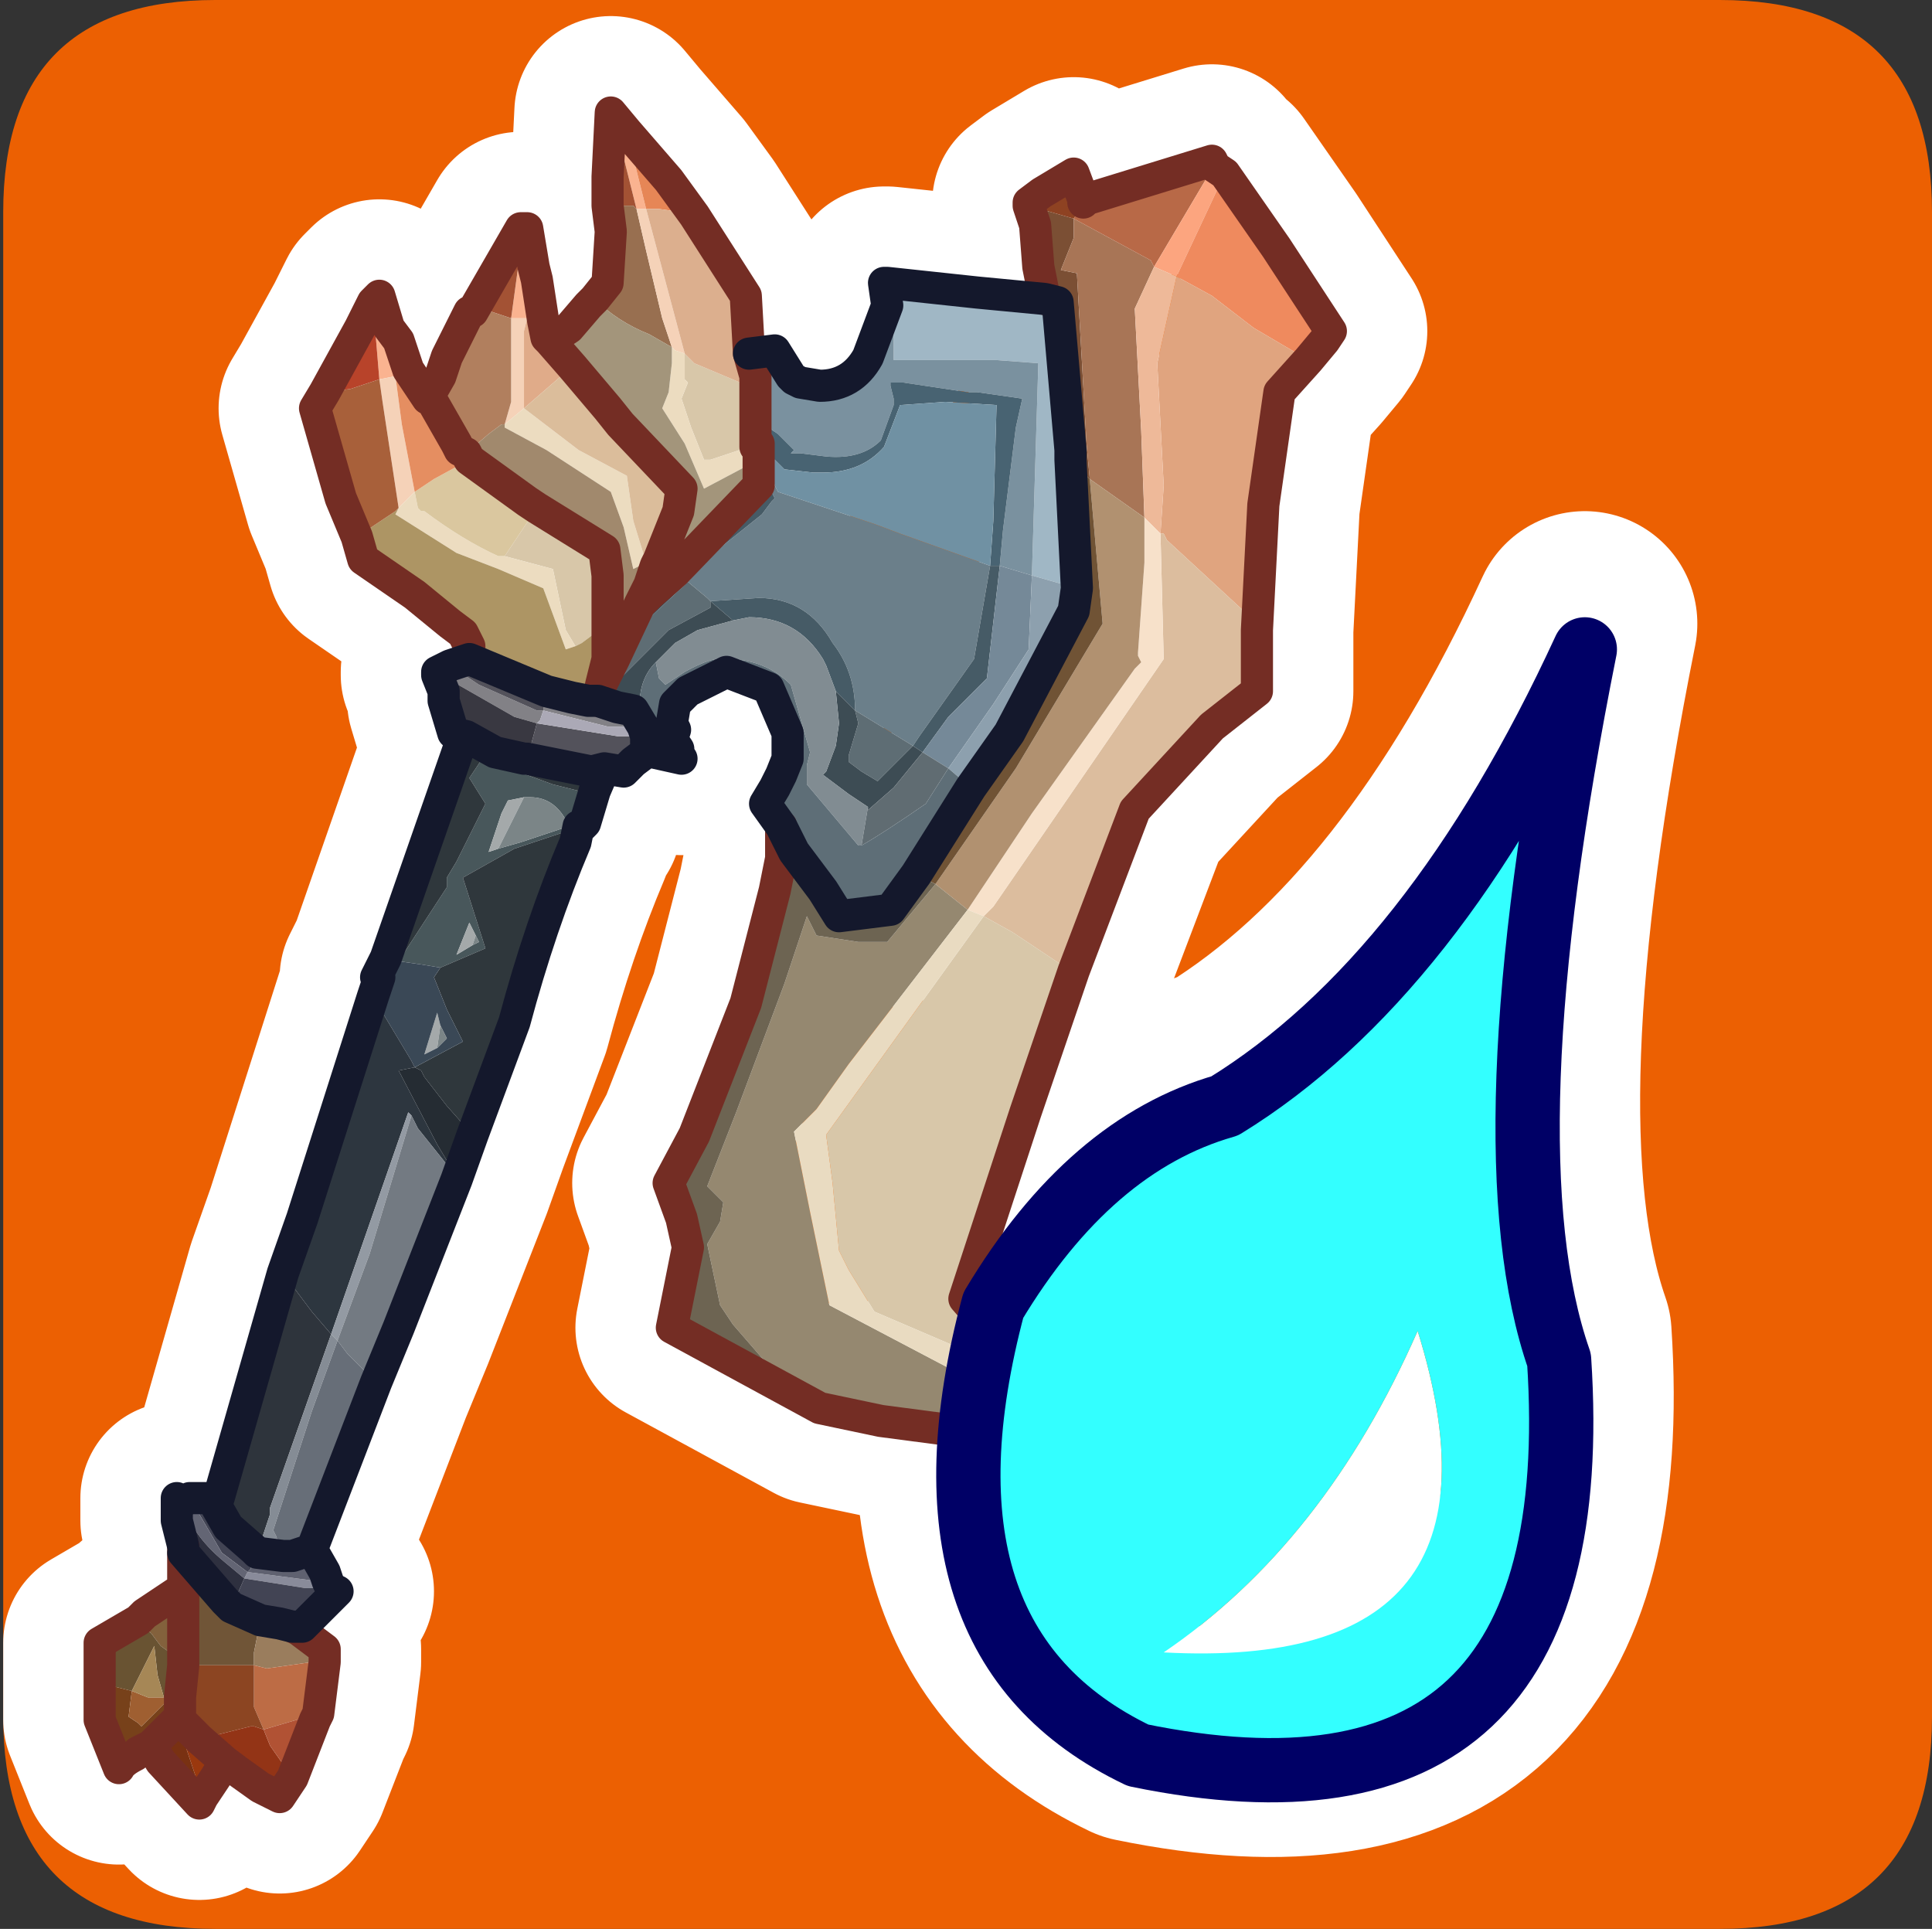 <?xml version="1.0" encoding="UTF-8" standalone="no"?>
<svg xmlns:ffdec="https://www.free-decompiler.com/flash" xmlns:xlink="http://www.w3.org/1999/xlink" ffdec:objectType="frame" height="30.0px" width="30.05px" xmlns="http://www.w3.org/2000/svg">
  <rect width="100%" height="100%" fill="#333333" stroke="none"/>
  <g transform="matrix(1.0, 0.0, 0.0, 1.0, 0.05, 0.0)">
    <use ffdec:characterId="1" height="30.0" transform="matrix(1.0, 0.0, 0.0, 1.0, -0.05, 0.0)" width="30.05" xlink:href="#shape0"/>
  </g>
  <defs>
    <g id="shape0" transform="matrix(1.0, 0.0, 0.0, 1.0, 0.05, 0.0)">
      <path d="M0.0 0.0 L30.0 0.0 30.0 30.0 0.0 30.0 0.0 0.0" fill="#33cc66" fill-opacity="0.0" fill-rule="evenodd" stroke="none"/>
      <path d="M30.0 3.3 L30.0 26.7 Q30.0 30.0 26.7 30.0 L3.3 30.0 Q0.0 30.0 0.0 26.7 L0.0 3.3 Q0.0 0.0 3.3 0.0 L26.7 0.0 Q30.0 0.0 30.0 3.3" fill="#ec6002" fill-rule="evenodd" stroke="none"/>
      <path d="M15.4 19.9 Q16.9 17.4 19.0 16.8 22.25 14.8 24.6 9.7 23.05 17.45 24.2 20.75 24.7 28.35 17.65 26.9 14.0 25.15 15.4 19.9 Z" fill="none" stroke="#ffffff" stroke-linecap="round" stroke-linejoin="round" stroke-width="3.5"/>
      <path d="M16.15 20.45 L15.6 20.95 15.35 21.15 15.0 21.4 13.95 22.15 13.65 22.1 12.7 21.9 10.4 20.65 10.55 19.9 10.65 19.4 10.55 18.95 10.35 18.4 10.75 17.65 11.55 15.6 12.0 13.85 12.1 13.35 12.1 12.85 11.85 12.5 12.0 12.25 12.1 12.05 12.2 11.8 12.2 11.5 12.2 11.4 11.9 10.7 11.25 10.45 10.65 10.75 10.45 10.95 10.4 11.25 10.45 11.35 10.4 11.5 10.5 11.65 10.45 11.65 10.55 11.8 10.1 11.7 10.0 11.7 9.8 11.85 9.65 12.0 9.35 11.95 9.2 12.3 9.05 12.8 9.0 12.85 8.95 12.85 8.9 13.1 Q8.35 14.4 7.95 15.9 L7.3 17.65 7.05 18.35 6.15 20.65 5.8 21.5 4.8 24.1 5.0 24.45 5.05 24.6 5.1 24.7 5.2 24.75 4.9 25.05 4.65 25.3 4.5 25.3 4.6 25.35 5.0 25.65 5.0 25.85 4.9 26.65 4.85 26.75 4.5 27.65 4.3 27.95 4.0 27.8 3.65 27.55 3.45 27.4 3.3 27.65 3.1 27.95 3.05 28.05 2.45 27.4 2.3 27.15 2.1 27.25 2.05 27.3 Q1.85 27.4 1.8 27.5 L1.5 26.75 1.5 26.2 1.5 25.55 2.1 25.2 2.2 25.1 2.8 24.7 2.8 24.15 2.8 24.05 2.75 23.85 2.7 23.65 2.7 23.3 2.8 23.35 2.9 23.3 3.35 23.3 4.35 19.8 4.65 18.95 5.75 15.5 5.85 15.2 5.8 15.2 5.95 14.9 7.1 11.6 7.2 11.45 7.0 11.4 6.85 10.9 6.85 10.75 6.75 10.5 6.75 10.45 6.95 10.35 7.25 10.25 7.25 10.05 7.15 9.85 6.95 9.7 6.4 9.25 5.6 8.7 5.5 8.35 5.25 7.75 4.85 6.35 5.0 6.1 5.55 5.1 5.75 4.7 5.85 4.6 6.0 5.1 6.15 5.3 6.3 5.75 6.6 6.2 6.8 5.85 6.9 5.55 7.25 4.85 7.3 4.85 8.05 3.55 8.15 3.55 8.25 4.15 8.3 4.35 8.4 5.0 8.45 5.25 8.5 5.3 8.8 5.1 9.1 4.75 9.2 4.65 9.4 4.4 9.45 3.6 9.4 3.2 9.4 2.75 9.45 1.75 9.7 2.05 10.35 2.8 10.75 3.35 11.55 4.6 11.6 5.5 12.0 5.45 12.25 5.85 12.3 5.9 12.4 5.95 12.7 6.0 Q13.2 6.0 13.45 5.55 L13.75 4.75 13.7 4.4 13.75 4.4 15.15 4.55 16.2 4.65 16.1 4.15 16.05 3.5 15.95 3.2 15.95 3.15 16.15 3.0 16.65 2.7 16.8 3.1 16.8 3.15 16.85 3.1 18.15 2.7 18.8 2.5 18.85 2.6 19.0 2.7 19.8 3.85 20.65 5.15 20.55 5.3 20.3 5.6 19.85 6.1 19.6 7.85 19.5 9.8 19.5 10.75 18.8 11.3 17.6 12.6 16.65 15.1 15.9 17.3 14.95 20.2 15.6 20.95 M12.1 12.85 L12.3 13.25 12.75 13.85 13.0 14.25 13.8 14.15 14.2 13.6 15.05 12.25 15.65 11.4 16.65 9.5 16.7 9.15 16.6 7.15 16.6 7.0 16.4 4.7 16.2 4.65 M11.6 5.5 L11.7 5.85 11.7 6.05 11.7 6.7 11.7 6.9 11.7 6.95 11.75 6.9 11.75 6.95 11.75 7.15 11.75 7.55 10.45 8.9 10.05 9.25 9.9 9.4 9.5 10.25 9.3 10.65 9.25 10.9 9.55 11.0 9.8 11.05 9.95 11.3 10.0 11.45 10.0 11.6 10.05 11.65 10.0 11.7 M8.5 5.3 L8.85 5.7 9.4 6.35 9.6 6.6 10.55 7.6 10.5 7.95 10.2 8.7 10.15 8.8 10.05 9.1 9.9 9.4 M6.6 6.2 L6.65 6.2 7.05 6.9 7.1 7.0 7.2 7.05 7.25 7.15 8.15 7.8 8.3 7.9 9.35 8.55 9.4 8.95 9.4 9.7 9.4 10.25 9.3 10.65 M7.25 10.25 L8.45 10.75 8.85 10.85 9.1 10.9 9.25 10.9 M7.2 11.45 L7.65 11.7 8.1 11.8 8.15 11.8 9.15 12.0 9.35 11.95 M4.8 24.1 L4.5 24.2 4.35 24.2 3.95 24.15 3.9 24.1 3.5 23.75 3.3 23.4 3.35 23.3 M2.8 24.7 L2.8 25.2 2.75 26.75 2.8 26.8 3.05 27.05 3.45 27.4 M2.8 24.15 L3.45 24.9 3.55 25.0 4.0 25.2 4.3 25.25 4.5 25.3 M2.3 27.15 L2.7 26.75 2.75 26.75" fill="none" stroke="#ffffff" stroke-linecap="round" stroke-linejoin="round" stroke-width="3.0"/>
      <path d="M16.2 4.65 L16.1 4.15 16.05 3.5 15.95 3.2 16.65 3.4 16.65 3.7 16.45 4.2 16.7 4.25 16.85 6.9 16.9 7.45 16.6 7.15 16.6 7.0 16.4 4.7 16.2 4.65" fill="#7b4f34" fill-rule="evenodd" stroke="none"/>
      <path d="M15.95 3.2 L15.95 3.15 16.15 3.0 16.65 2.7 16.8 3.1 16.8 3.15 16.85 3.1 16.65 3.4 15.95 3.2" fill="#8e4222" fill-rule="evenodd" stroke="none"/>
      <path d="M16.9 7.45 L16.85 6.9 16.7 4.25 16.45 4.2 16.65 3.7 16.65 3.4 17.85 4.05 17.9 4.15 17.6 4.8 17.7 6.7 17.75 8.05 16.9 7.45" fill="#a87556" fill-rule="evenodd" stroke="none"/>
      <path d="M16.85 3.1 L18.15 2.7 18.8 2.5 18.85 2.6 18.7 2.8 17.9 4.15 17.85 4.05 16.65 3.4 16.85 3.1" fill="#b86947" fill-rule="evenodd" stroke="none"/>
      <path d="M18.85 2.6 L19.0 2.7 18.25 4.3 17.9 4.15 18.7 2.8 18.85 2.6" fill="#fca57f" fill-rule="evenodd" stroke="none"/>
      <path d="M19.0 2.7 L19.8 3.85 20.65 5.15 20.55 5.3 20.3 5.6 19.45 5.1 18.8 4.6 18.25 4.3 19.0 2.7" fill="#ef8a5e" fill-rule="evenodd" stroke="none"/>
      <path d="M20.3 5.6 L19.85 6.1 19.6 7.85 19.5 9.8 19.4 9.6 18.1 8.4 18.05 8.3 18.0 8.3 18.05 7.55 17.95 5.65 18.25 4.3 18.8 4.6 19.45 5.1 20.3 5.6" fill="#e0a47f" fill-rule="evenodd" stroke="none"/>
      <path d="M18.25 4.3 L17.95 5.65 18.05 7.55 18.0 8.3 17.75 8.05 17.7 6.7 17.6 4.8 17.9 4.15 18.25 4.3" fill="#eeb999" fill-rule="evenodd" stroke="none"/>
      <path d="M19.5 9.8 L19.5 10.75 18.8 11.3 17.6 12.6 16.65 15.1 16.45 15.0 15.7 14.5 15.25 14.25 15.4 14.1 18.05 10.25 18.0 8.3 18.05 8.3 18.1 8.4 19.4 9.6 19.5 9.8" fill="#dcbd9e" fill-rule="evenodd" stroke="none"/>
      <path d="M15.0 14.15 L16.0 12.65 17.6 10.4 17.7 10.3 17.65 10.2 17.65 10.15 17.75 8.75 17.75 8.05 18.0 8.3 18.05 10.25 15.4 14.1 15.25 14.25 15.0 14.15" fill="#f7e1ca" fill-rule="evenodd" stroke="none"/>
      <path d="M17.75 8.05 L17.75 8.75 17.65 10.15 17.65 10.2 17.7 10.3 17.6 10.4 16.0 12.65 15.0 14.15 14.5 13.75 15.75 11.95 17.1 9.7 16.9 7.45 17.75 8.05" fill="#b19170" fill-rule="evenodd" stroke="none"/>
      <path d="M13.75 4.4 L15.15 4.55 16.2 4.65 16.4 4.7 16.6 7.0 16.6 7.15 16.7 9.15 16.0 8.95 16.1 5.65 15.45 5.6 13.85 5.6 13.85 4.95 13.75 4.4" fill="#a0b7c5" fill-rule="evenodd" stroke="none"/>
      <path d="M11.6 5.5 L12.0 5.45 12.25 5.85 12.3 5.9 12.4 5.95 12.7 6.0 Q13.2 6.0 13.45 5.55 L13.75 4.75 13.7 4.4 13.75 4.4 13.85 4.95 13.85 5.6 15.45 5.6 16.1 5.65 16.0 8.95 15.5 8.8 15.55 8.25 15.75 6.65 15.85 6.2 15.15 6.1 15.0 6.1 14.0 5.95 13.8 5.95 13.8 6.0 13.85 6.2 13.85 6.3 13.65 6.85 Q13.35 7.15 12.8 7.1 L12.4 7.05 12.25 7.05 12.3 7.0 12.05 6.75 11.9 6.65 11.7 6.7 11.7 6.05 11.7 5.85 11.6 5.5" fill="#7a919f" fill-rule="evenodd" stroke="none"/>
      <path d="M11.7 6.7 L11.9 6.65 12.05 6.75 12.3 7.0 12.25 7.05 12.4 7.05 12.8 7.1 Q13.35 7.15 13.65 6.85 L13.85 6.3 13.85 6.2 13.8 6.0 13.8 5.95 14.0 5.95 15.0 6.1 15.15 6.1 15.85 6.2 15.75 6.65 15.55 8.25 15.5 8.8 15.35 8.8 15.4 8.1 15.45 6.3 14.65 6.25 13.95 6.3 13.7 6.95 Q13.35 7.35 12.75 7.35 L12.6 7.35 12.15 7.3 12.0 7.15 11.9 7.15 12.0 7.55 11.75 7.55 11.75 7.15 11.75 6.95 11.75 6.9 11.7 6.95 11.7 6.9 11.7 6.7" fill="#486372" fill-rule="evenodd" stroke="none"/>
      <path d="M12.0 7.55 L11.9 7.15 12.0 7.15 12.15 7.3 12.6 7.35 12.75 7.35 Q13.35 7.35 13.7 6.95 L13.95 6.3 14.65 6.25 15.45 6.3 15.4 8.1 15.35 8.8 13.95 8.3 13.55 8.15 12.05 7.65 12.0 7.55" fill="#7091a3" fill-rule="evenodd" stroke="none"/>
      <path d="M12.0 7.55 L12.05 7.65 13.55 8.15 13.95 8.3 15.35 8.8 15.1 10.25 14.25 11.45 14.15 11.6 13.25 11.05 Q13.25 10.45 12.9 10.0 12.5 9.3 11.75 9.3 L11.0 9.35 10.95 9.3 10.65 9.05 11.05 8.6 11.8 8.0 11.95 7.8 12.0 7.75 11.95 7.65 12.0 7.55" fill="#6b7f8a" fill-rule="evenodd" stroke="none"/>
      <path d="M16.6 7.15 L16.9 7.45 17.1 9.7 15.75 11.95 14.5 13.75 14.2 13.6 15.05 12.25 15.65 11.4 16.65 9.5 16.7 9.15 16.6 7.15" fill="#705335" fill-rule="evenodd" stroke="none"/>
      <path d="M15.35 8.8 L15.5 8.8 15.3 10.55 14.7 11.15 14.3 11.7 14.15 11.6 14.25 11.45 15.1 10.25 15.35 8.8 M12.0 7.55 L11.95 7.65 12.0 7.75 11.95 7.8 11.8 8.0 11.05 8.6 10.65 9.05 10.45 8.9 11.75 7.55 12.0 7.55 M11.0 9.35 L11.75 9.3 Q12.5 9.3 12.9 10.0 13.25 10.45 13.25 11.05 L12.95 10.75 12.8 10.35 12.75 10.25 Q12.35 9.6 11.6 9.6 L11.35 9.65 11.0 9.35" fill="#465b66" fill-rule="evenodd" stroke="none"/>
      <path d="M15.5 8.8 L16.0 8.95 15.95 10.1 15.4 10.95 14.7 11.95 14.3 11.7 14.7 11.15 15.3 10.55 15.5 8.8" fill="#758998" fill-rule="evenodd" stroke="none"/>
      <path d="M16.0 8.95 L16.7 9.15 16.65 9.5 15.65 11.4 15.05 12.25 14.7 11.95 15.4 10.95 15.95 10.1 16.0 8.95" fill="#8da0ae" fill-rule="evenodd" stroke="none"/>
      <path d="M10.65 9.05 L10.95 9.3 11.0 9.35 11.0 9.45 10.35 9.8 9.65 10.5 9.6 10.4 9.7 10.15 9.85 9.8 10.65 9.05 M13.25 11.05 L14.15 11.6 13.6 12.15 13.35 12.0 13.15 11.85 13.15 11.75 13.3 11.25 13.25 11.05" fill="#5e6d74" fill-rule="evenodd" stroke="none"/>
      <path d="M12.95 10.75 L13.25 11.05 13.3 11.25 13.15 11.75 13.15 11.85 13.35 12.0 13.6 12.15 14.15 11.6 14.3 11.7 13.85 12.25 13.45 12.6 13.45 12.55 13.3 12.45 13.15 12.35 12.75 12.05 12.8 12.0 12.95 11.6 13.0 11.25 12.95 10.75 M11.35 9.65 L10.8 9.8 10.45 10.0 10.15 10.3 Q9.9 10.55 9.9 10.95 L9.65 10.95 9.55 11.0 9.25 10.9 9.3 10.65 9.5 10.25 9.9 9.4 10.05 9.25 10.45 8.9 10.65 9.05 9.85 9.8 9.7 10.15 9.6 10.4 9.65 10.5 10.35 9.8 11.0 9.45 11.0 9.35 11.35 9.65" fill="#3d4c54" fill-rule="evenodd" stroke="none"/>
      <path d="M13.45 12.55 L13.35 13.15 13.3 13.15 12.5 12.2 12.5 11.9 12.55 11.7 12.25 10.65 Q11.85 10.25 11.25 10.25 11.05 10.2 10.6 10.45 L10.3 10.65 10.2 10.55 10.15 10.3 10.45 10.0 10.8 9.8 11.35 9.65 11.6 9.6 Q12.35 9.6 12.75 10.25 L12.8 10.35 12.95 10.75 13.0 11.25 12.95 11.6 12.8 12.0 12.75 12.05 13.15 12.35 13.3 12.45 13.45 12.55" fill="#818c92" fill-rule="evenodd" stroke="none"/>
      <path d="M14.3 11.7 L14.7 11.95 14.35 12.5 Q13.7 12.95 13.35 13.15 L13.45 12.55 13.45 12.6 13.85 12.25 14.3 11.7" fill="#606c72" fill-rule="evenodd" stroke="none"/>
      <path d="M12.1 12.85 L11.85 12.5 12.0 12.25 12.1 12.05 12.2 11.8 12.2 11.5 12.2 11.4 11.9 10.7 11.25 10.45 10.65 10.75 10.45 10.95 10.4 11.25 10.45 11.35 10.4 11.5 10.5 11.65 10.45 11.65 10.55 11.8 10.1 11.7 10.0 11.7 10.05 11.65 10.0 11.6 10.0 11.45 9.95 11.3 9.8 11.05 9.55 11.0 9.65 10.95 9.9 10.95 Q9.9 10.55 10.15 10.3 L10.2 10.55 10.3 10.65 10.6 10.45 Q11.05 10.2 11.25 10.25 11.85 10.25 12.25 10.65 L12.55 11.7 12.5 11.9 12.5 12.2 13.3 13.15 13.35 13.15 Q13.7 12.95 14.35 12.5 L14.7 11.95 15.05 12.25 14.2 13.6 13.8 14.15 13.0 14.25 12.75 13.85 12.3 13.25 12.1 12.85" fill="#5e6e77" fill-rule="evenodd" stroke="none"/>
      <path d="M16.0 21.6 L16.0 21.7 15.55 22.35 13.65 22.1 12.7 21.9 12.0 21.35 11.35 20.6 11.15 20.3 10.95 19.35 11.15 19.0 11.2 18.7 10.95 18.45 11.4 17.3 12.15 15.3 12.5 14.25 12.65 14.55 13.3 14.65 13.75 14.65 14.5 13.75 15.0 14.15 13.15 16.55 12.65 17.25 12.3 17.6 12.55 18.85 12.85 20.3 14.75 21.3 16.0 21.6" fill="#958870" fill-rule="evenodd" stroke="none"/>
      <path d="M12.7 21.9 L10.4 20.65 10.55 19.9 10.65 19.4 10.55 18.95 10.35 18.4 10.75 17.65 11.55 15.6 12.0 13.85 12.1 13.35 12.1 12.85 12.3 13.25 12.75 13.85 13.0 14.25 13.8 14.15 14.2 13.6 14.5 13.75 13.75 14.65 13.3 14.65 12.65 14.55 12.5 14.25 12.15 15.3 11.4 17.3 10.95 18.45 11.2 18.7 11.15 19.0 10.95 19.35 11.15 20.3 11.35 20.6 12.0 21.35 12.7 21.9" fill="#6d6452" fill-rule="evenodd" stroke="none"/>
      <path d="M16.65 15.1 L15.9 17.3 14.95 20.2 15.6 20.95 16.15 21.4 14.95 21.0 13.55 20.4 13.15 19.75 13.0 19.45 12.9 18.4 12.8 17.65 15.25 14.25 15.7 14.5 16.45 15.0 16.65 15.1 M11.7 6.95 L11.6 6.95 11.0 7.15 10.9 7.15 10.7 6.65 10.55 6.2 10.65 5.95 10.6 5.9 10.6 5.5 10.7 5.6 10.75 5.65 11.7 6.05 11.7 6.7 11.7 6.9 11.7 6.95 M8.3 7.9 L9.35 8.55 9.4 8.95 9.4 9.7 9.0 10.0 8.9 10.05 8.75 9.8 8.55 8.85 7.8 8.65 8.3 7.9" fill="#d8c7a9" fill-rule="evenodd" stroke="none"/>
      <path d="M16.15 21.4 L16.0 21.6 14.75 21.3 12.85 20.3 12.55 18.85 12.3 17.6 12.65 17.25 13.15 16.55 15.0 14.15 15.25 14.25 12.8 17.65 12.9 18.4 13.0 19.45 13.15 19.75 13.55 20.4 14.95 21.0 16.15 21.4" fill="#e9dbc1" fill-rule="evenodd" stroke="none"/>
      <path d="M5.75 4.7 L5.85 4.6 6.0 5.1 6.1 5.85 5.85 5.9 5.75 4.7 M8.05 3.55 L8.15 3.55 8.25 4.15 8.15 4.95 7.9 4.95 8.05 3.85 8.05 3.55 M9.45 1.75 L9.7 2.05 10.0 3.25 9.85 3.25 9.6 2.25 9.45 1.75" fill="#fab390" fill-rule="evenodd" stroke="none"/>
      <path d="M7.3 4.85 L8.05 3.55 8.05 3.85 7.9 4.95 7.6 4.85 7.3 4.85 M9.4 3.2 L9.4 2.75 9.45 1.75 9.6 2.25 9.85 3.25 9.8 3.2 9.4 3.2" fill="#a35234" fill-rule="evenodd" stroke="none"/>
      <path d="M9.2 4.65 L9.4 4.4 9.45 3.6 9.4 3.2 9.8 3.2 9.85 3.25 10.0 3.9 10.25 4.95 10.4 5.4 10.05 5.2 Q9.55 5.0 9.2 4.65" fill="#986f50" fill-rule="evenodd" stroke="none"/>
      <path d="M9.85 3.25 L10.0 3.25 10.6 5.5 10.45 5.45 10.4 5.4 10.25 4.95 10.0 3.9 9.85 3.25 M7.9 4.95 L8.15 4.95 8.1 5.15 8.1 6.3 8.1 6.35 7.8 6.6 7.9 6.25 7.9 5.5 7.9 4.95 M6.4 7.65 L6.3 7.75 6.15 7.9 5.9 6.25 5.85 5.9 6.1 5.85 6.2 6.6 6.4 7.65" fill="#f5d2b8" fill-rule="evenodd" stroke="none"/>
      <path d="M9.7 2.05 L10.35 2.8 10.75 3.35 10.55 3.3 10.2 3.25 10.0 3.25 9.7 2.05" fill="#e68656" fill-rule="evenodd" stroke="none"/>
      <path d="M10.75 3.35 L11.55 4.6 11.6 5.5 11.7 5.85 11.7 6.05 10.75 5.65 10.7 5.6 10.6 5.5 10.0 3.25 10.2 3.25 10.55 3.3 10.75 3.35" fill="#dcaf8e" fill-rule="evenodd" stroke="none"/>
      <path d="M10.4 5.4 L10.45 5.45 10.6 5.5 10.6 5.9 10.65 5.95 10.55 6.2 10.7 6.65 10.9 7.15 11.0 7.15 11.6 6.95 11.7 6.95 11.75 6.9 11.75 6.95 11.75 7.15 10.9 7.6 10.6 6.9 10.25 6.35 10.35 6.1 10.4 5.65 10.4 5.4 M7.8 6.6 L8.1 6.35 8.95 7.0 9.7 7.4 9.8 8.1 10.0 8.75 9.8 8.85 9.65 8.2 9.45 7.65 8.45 7.0 7.8 6.65 7.8 6.6 M8.9 10.05 L8.75 10.1 8.4 9.15 7.7 8.85 7.05 8.6 6.1 8.0 6.15 7.9 6.3 7.75 6.4 7.65 6.45 7.9 6.5 7.95 6.55 7.95 Q7.15 8.4 7.7 8.65 L7.8 8.65 8.55 8.85 8.75 9.8 8.9 10.05" fill="#ecdcc0" fill-rule="evenodd" stroke="none"/>
      <path d="M8.5 5.3 L8.8 5.1 9.1 4.75 9.2 4.65 Q9.55 5.0 10.05 5.2 L10.4 5.4 10.4 5.65 10.35 6.1 10.25 6.35 10.6 6.9 10.9 7.6 11.75 7.15 11.75 7.55 10.45 8.9 10.05 9.25 9.9 9.4 10.05 9.1 10.15 8.8 10.2 8.7 10.5 7.95 10.55 7.6 9.6 6.6 9.4 6.35 8.85 5.7 8.5 5.3" fill="#a3957b" fill-rule="evenodd" stroke="none"/>
      <path d="M8.25 4.15 L8.3 4.35 8.4 5.0 8.15 4.95 8.25 4.15" fill="#e97f58" fill-rule="evenodd" stroke="none"/>
      <path d="M6.6 6.2 L6.8 5.85 6.9 5.55 7.25 4.85 7.3 4.85 7.6 4.85 7.9 4.95 7.9 5.5 7.9 6.25 7.8 6.6 7.75 6.6 7.55 6.75 7.2 7.05 7.1 7.0 7.05 6.9 6.65 6.2 6.6 6.2" fill="#b17f5e" fill-rule="evenodd" stroke="none"/>
      <path d="M8.4 5.0 L8.45 5.25 8.5 5.3 8.85 5.7 8.1 6.35 8.1 6.3 8.1 5.15 8.15 4.95 8.4 5.0" fill="#e0ab89" fill-rule="evenodd" stroke="none"/>
      <path d="M7.2 7.05 L7.55 6.75 7.75 6.6 7.8 6.6 7.8 6.65 8.45 7.0 9.45 7.65 9.65 8.2 9.8 8.85 10.0 8.75 10.5 7.95 10.2 8.7 10.15 8.8 10.05 9.1 9.9 9.4 9.5 10.25 9.3 10.65 9.4 10.25 9.4 9.7 9.4 8.95 9.35 8.55 8.3 7.9 8.15 7.8 7.25 7.15 7.2 7.05" fill="#a1896d" fill-rule="evenodd" stroke="none"/>
      <path d="M10.0 8.75 L9.8 8.1 9.7 7.4 8.95 7.0 8.1 6.35 8.85 5.7 9.4 6.35 9.6 6.6 10.55 7.6 10.5 7.95 10.0 8.75" fill="#dbbd9b" fill-rule="evenodd" stroke="none"/>
      <path d="M7.25 7.15 L8.15 7.8 8.3 7.9 7.8 8.65 7.7 8.65 Q7.15 8.4 6.55 7.95 L6.5 7.95 6.45 7.9 6.4 7.65 6.7 7.45 7.25 7.15" fill="#dac79f" fill-rule="evenodd" stroke="none"/>
      <path d="M7.25 10.25 L7.25 10.05 7.15 9.85 6.95 9.7 6.4 9.25 5.6 8.7 5.5 8.35 6.1 7.95 6.15 7.9 6.1 8.0 7.05 8.6 7.7 8.85 8.4 9.15 8.75 10.1 8.9 10.05 9.0 10.0 9.4 9.7 9.4 10.25 9.3 10.65 9.25 10.9 9.1 10.9 8.85 10.85 8.45 10.75 7.25 10.25" fill="#ad9564" fill-rule="evenodd" stroke="none"/>
      <path d="M6.0 5.1 L6.15 5.3 6.3 5.75 6.1 5.85 6.0 5.1" fill="#f46e51" fill-rule="evenodd" stroke="none"/>
      <path d="M5.0 6.1 L5.55 5.1 5.75 4.7 5.85 5.9 5.4 6.05 5.0 6.1" fill="#b8432a" fill-rule="evenodd" stroke="none"/>
      <path d="M5.5 8.35 L5.25 7.75 4.85 6.35 5.0 6.1 5.4 6.05 5.85 5.9 5.9 6.25 6.15 7.9 6.1 7.95 5.5 8.35" fill="#a8603a" fill-rule="evenodd" stroke="none"/>
      <path d="M6.3 5.75 L6.6 6.2 6.65 6.2 7.05 6.9 7.1 7.0 7.2 7.05 7.25 7.15 6.7 7.45 6.4 7.65 6.2 6.6 6.1 5.85 6.3 5.75" fill="#e58e61" fill-rule="evenodd" stroke="none"/>
      <path d="M6.75 10.5 L6.75 10.45 6.95 10.35 7.4 10.65 8.3 11.05 8.4 11.05 8.45 10.75 8.85 10.85 9.1 10.9 9.25 10.9 9.55 11.0 9.8 11.05 9.95 11.3 9.4 11.3 8.4 11.05 8.35 11.2 8.3 11.25 7.95 11.15 6.9 10.55 6.75 10.5" fill="#828186" fill-rule="evenodd" stroke="none"/>
      <path d="M10.0 11.7 L9.8 11.85 9.65 12.0 9.35 11.95 9.15 12.0 8.15 11.8 8.3 11.25 9.55 11.45 10.0 11.45 10.0 11.6 10.05 11.65 10.0 11.7 M6.95 10.35 L7.25 10.25 8.45 10.75 8.4 11.05 8.3 11.05 7.4 10.65 6.95 10.35" fill="#53525b" fill-rule="evenodd" stroke="none"/>
      <path d="M7.2 11.45 L7.0 11.4 6.85 10.9 6.85 10.75 6.75 10.5 6.9 10.55 7.95 11.15 8.3 11.25 8.15 11.8 8.1 11.8 7.65 11.7 7.2 11.45" fill="#393841" fill-rule="evenodd" stroke="none"/>
      <path d="M6.15 14.95 L6.9 13.8 6.9 13.65 7.05 13.4 7.5 12.5 7.25 12.1 7.35 11.95 7.45 11.8 8.55 12.2 8.95 12.3 8.85 12.9 7.95 13.2 7.15 13.65 7.5 14.75 7.15 14.9 6.8 15.05 6.5 15.0 6.15 14.95 M7.35 14.55 L7.25 14.35 7.05 14.85 7.3 14.7 7.4 14.65 7.35 14.55 M7.7 13.2 L8.05 13.1 8.8 12.85 Q8.6 12.4 8.2 12.4 L8.1 12.4 7.85 12.45 7.75 12.65 7.55 13.25 7.7 13.2" fill="#48575b" fill-rule="evenodd" stroke="none"/>
      <path d="M9.35 11.95 L9.2 12.3 9.05 12.8 9.0 12.85 8.95 12.85 8.9 13.1 Q8.35 14.4 7.95 15.9 L7.3 17.65 6.9 17.2 6.55 16.75 6.5 16.65 6.4 16.6 7.15 16.2 6.9 15.7 6.7 15.2 6.8 15.05 7.15 14.9 7.5 14.75 7.15 13.65 7.95 13.2 8.85 12.9 8.95 12.3 8.55 12.2 7.45 11.8 7.35 11.95 7.25 12.1 7.5 12.5 7.05 13.4 6.9 13.65 6.9 13.8 6.15 14.95 5.85 15.2 5.8 15.2 5.95 14.9 7.1 11.6 7.2 11.45 7.65 11.7 8.1 11.8 8.15 11.8 9.15 12.0 9.35 11.95" fill="#2f373c" fill-rule="evenodd" stroke="none"/>
      <path d="M7.3 14.7 L7.05 14.85 7.25 14.35 7.35 14.55 7.3 14.7 M6.75 16.3 L6.55 16.4 6.75 15.75 6.8 15.95 6.75 16.3 M7.7 13.2 L7.55 13.25 7.75 12.65 7.85 12.45 8.1 12.4 7.7 13.2" fill="#a4a9aa" fill-rule="evenodd" stroke="none"/>
      <path d="M5.75 15.5 L5.85 15.2 6.15 14.95 6.5 15.0 6.8 15.05 6.7 15.2 6.9 15.7 7.15 16.2 6.4 16.6 6.35 16.5 5.75 15.5 M6.8 15.95 L6.75 15.75 6.55 16.4 6.75 16.3 6.9 16.15 6.8 15.95" fill="#3a4856" fill-rule="evenodd" stroke="none"/>
      <path d="M7.35 14.55 L7.4 14.65 7.3 14.7 7.35 14.55 M6.75 16.3 L6.8 15.95 6.9 16.15 6.75 16.3 M8.1 12.4 L8.2 12.4 Q8.6 12.4 8.8 12.85 L8.05 13.1 7.7 13.2 8.1 12.4" fill="#7b8587" fill-rule="evenodd" stroke="none"/>
      <path d="M8.4 11.05 L9.4 11.3 9.95 11.3 10.0 11.45 9.55 11.45 8.3 11.25 8.35 11.2 8.4 11.05" fill="#aba9b6" fill-rule="evenodd" stroke="none"/>
      <path d="M4.35 19.8 L4.65 18.95 5.75 15.5 6.35 16.5 6.4 16.6 6.15 16.65 6.75 17.8 7.05 18.3 6.45 17.55 6.35 17.35 6.3 17.3 5.1 20.75 4.8 20.4 4.35 19.8" fill="#2d363f" fill-rule="evenodd" stroke="none"/>
      <path d="M7.3 17.65 L7.05 18.35 7.05 18.3 6.75 17.8 6.15 16.65 6.4 16.6 6.5 16.65 6.55 16.75 6.9 17.2 7.3 17.65" fill="#252c33" fill-rule="evenodd" stroke="none"/>
      <path d="M5.1 20.75 L6.3 17.3 6.35 17.35 5.7 19.5 5.2 20.85 5.1 20.75" fill="#939aa3" fill-rule="evenodd" stroke="none"/>
      <path d="M7.05 18.35 L6.15 20.65 5.8 21.5 5.35 21.05 5.2 20.85 5.7 19.5 6.35 17.35 6.45 17.55 7.05 18.3 7.05 18.35" fill="#737a82" fill-rule="evenodd" stroke="none"/>
      <path d="M3.35 23.3 L4.35 19.8 4.8 20.4 5.1 20.75 4.15 23.45 4.15 23.55 3.95 24.15 3.9 24.1 3.5 23.75 3.3 23.4 3.35 23.3" fill="#2e343c" fill-rule="evenodd" stroke="none"/>
      <path d="M5.1 20.75 L5.2 20.85 4.8 21.95 4.2 23.8 4.25 23.9 Q4.3 24.15 4.5 24.2 L4.35 24.2 3.95 24.15 4.15 23.55 4.15 23.45 5.1 20.75" fill="#858c95" fill-rule="evenodd" stroke="none"/>
      <path d="M5.8 21.5 L4.8 24.1 4.5 24.2 Q4.3 24.15 4.25 23.9 L4.2 23.8 4.8 21.95 5.2 20.85 5.35 21.05 5.8 21.5" fill="#676e78" fill-rule="evenodd" stroke="none"/>
      <path d="M5.05 24.6 L5.1 24.7 4.7 24.7 3.75 24.55 3.8 24.45 4.95 24.6 5.05 24.6" fill="#898b9a" fill-rule="evenodd" stroke="none"/>
      <path d="M5.1 24.7 L5.2 24.75 4.9 25.05 4.65 25.3 4.5 25.3 4.3 25.25 4.0 25.2 3.55 25.0 3.75 24.55 4.7 24.7 5.1 24.7 M2.9 23.3 L3.35 23.3 3.3 23.4 3.5 23.75 3.9 24.1 3.85 24.4 3.8 24.45 3.4 24.15 3.05 23.55 2.9 23.3" fill="#424454" fill-rule="evenodd" stroke="none"/>
      <path d="M2.8 23.35 L2.9 23.3 3.05 23.55 3.4 24.15 3.8 24.45 3.75 24.55 3.45 24.3 Q2.9 23.85 2.8 23.35" fill="#636574" fill-rule="evenodd" stroke="none"/>
      <path d="M2.8 24.15 L2.8 24.05 2.75 23.85 2.7 23.65 2.7 23.3 2.8 23.35 Q2.9 23.85 3.45 24.3 L3.75 24.55 3.55 25.0 3.45 24.9 2.8 24.15" fill="#2e303f" fill-rule="evenodd" stroke="none"/>
      <path d="M2.8 24.7 L2.8 24.15 3.45 24.9 3.55 25.0 4.0 25.2 3.9 25.7 3.9 25.9 3.7 25.9 3.3 25.9 2.95 25.9 2.8 25.9 2.8 25.85 2.8 25.2 2.8 24.7" fill="#705537" fill-rule="evenodd" stroke="none"/>
      <path d="M2.1 25.2 L2.2 25.1 2.8 24.7 2.8 25.2 2.8 25.85 2.45 25.6 2.3 25.4 2.15 25.3 2.1 25.2" fill="#83613c" fill-rule="evenodd" stroke="none"/>
      <path d="M4.8 24.1 L5.0 24.45 5.05 24.6 4.95 24.6 3.8 24.45 3.85 24.4 3.9 24.1 3.95 24.15 4.35 24.2 4.5 24.2 4.8 24.1" fill="#5f6170" fill-rule="evenodd" stroke="none"/>
      <path d="M4.5 25.3 L4.6 25.35 5.0 25.65 5.0 25.85 4.8 25.85 4.1 25.95 3.9 25.9 3.9 25.7 4.0 25.2 4.3 25.25 4.5 25.3" fill="#9a7d5d" fill-rule="evenodd" stroke="none"/>
      <path d="M5.0 25.85 L4.9 26.65 4.05 26.9 3.9 26.55 3.9 26.45 3.9 25.9 4.1 25.95 4.8 25.85 5.0 25.85" fill="#bd6c45" fill-rule="evenodd" stroke="none"/>
      <path d="M4.05 26.9 L3.9 26.85 3.85 26.85 3.05 27.05 2.8 26.8 2.75 26.75 2.75 26.4 2.8 25.9 2.95 25.9 3.3 25.9 3.7 25.9 3.9 25.9 3.9 26.45 3.9 26.55 4.05 26.9" fill="#8c4522" fill-rule="evenodd" stroke="none"/>
      <path d="M4.5 27.65 L4.3 27.95 4.0 27.8 3.65 27.55 3.45 27.4 3.05 27.05 3.85 26.85 3.9 26.85 4.05 26.9 4.15 27.15 4.5 27.65" fill="#933416" fill-rule="evenodd" stroke="none"/>
      <path d="M4.9 26.65 L4.85 26.75 4.5 27.65 4.15 27.15 4.05 26.9 4.9 26.65" fill="#b15234" fill-rule="evenodd" stroke="none"/>
      <path d="M1.5 26.2 L1.5 25.55 2.1 25.2 2.15 25.3 2.3 25.4 2.45 25.6 2.8 25.85 2.8 25.9 2.75 26.4 2.5 26.4 2.4 26.05 2.35 25.6 2.1 26.1 2.0 26.3 1.6 26.2 1.5 26.2" fill="#695332" fill-rule="evenodd" stroke="none"/>
      <path d="M2.3 27.15 L2.1 27.25 2.05 27.3 Q1.85 27.4 1.8 27.5 L1.5 26.75 1.5 26.2 1.6 26.2 2.0 26.3 1.95 26.7 2.1 26.8 2.15 26.85 2.35 26.65 2.5 26.5 2.5 26.4 2.75 26.4 2.75 26.75 2.7 26.75 2.3 27.15" fill="#77411a" fill-rule="evenodd" stroke="none"/>
      <path d="M2.5 26.4 L2.5 26.5 2.35 26.65 2.15 26.85 2.1 26.8 1.95 26.7 2.0 26.3 2.25 26.4 2.45 26.4 2.5 26.4" fill="#9f5f31" fill-rule="evenodd" stroke="none"/>
      <path d="M3.45 27.4 L3.3 27.65 3.1 27.95 3.0 27.65 2.7 26.75 2.75 26.75 2.8 26.8 3.05 27.05 3.45 27.4" fill="#9a380e" fill-rule="evenodd" stroke="none"/>
      <path d="M3.1 27.95 L3.05 28.05 2.45 27.4 2.3 27.15 2.7 26.75 3.0 27.65 3.1 27.95" fill="#793112" fill-rule="evenodd" stroke="none"/>
      <path d="M2.0 26.3 L2.1 26.1 2.35 25.6 2.4 26.05 2.5 26.4 2.45 26.4 2.25 26.4 2.0 26.3" fill="#a68756" fill-rule="evenodd" stroke="none"/>
      <path d="M16.2 4.65 L16.1 4.15 16.05 3.5 15.95 3.2 15.95 3.15 16.15 3.0 16.65 2.7 16.8 3.1 16.8 3.15 16.85 3.1 18.15 2.7 18.8 2.5 18.85 2.6 19.0 2.7 19.8 3.85 20.65 5.15 20.55 5.3 20.3 5.6 19.85 6.1 19.6 7.85 19.5 9.8 19.5 10.75 18.8 11.3 17.6 12.6 16.65 15.1 15.9 17.3 14.95 20.2 15.6 20.95 16.15 21.4 16.0 21.6 16.0 21.7 15.55 22.35 13.65 22.1 12.7 21.9 10.4 20.65 10.55 19.9 10.65 19.4 10.55 18.95 10.35 18.4 10.75 17.65 11.55 15.6 12.0 13.85 12.1 13.35 12.1 12.85 M4.5 25.3 L4.6 25.35 5.0 25.65 5.0 25.85 4.9 26.65 4.85 26.75 4.5 27.65 4.3 27.95 4.0 27.8 3.65 27.55 3.45 27.4 3.3 27.65 3.1 27.95 3.05 28.05 2.45 27.4 2.3 27.15 2.1 27.25 2.05 27.3 Q1.85 27.4 1.8 27.5 L1.5 26.75 1.5 26.2 1.5 25.55 2.1 25.2 2.2 25.1 2.8 24.7 2.8 24.15 2.8 24.05 M7.25 10.25 L7.25 10.05 7.15 9.85 6.95 9.7 6.4 9.25 5.6 8.7 5.5 8.35 5.25 7.75 4.85 6.35 5.0 6.1 5.55 5.1 5.75 4.7 5.85 4.6 6.0 5.1 6.15 5.3 6.3 5.75 6.6 6.2 6.8 5.85 6.9 5.55 7.25 4.85 7.3 4.85 8.05 3.55 8.15 3.55 8.25 4.15 8.3 4.35 8.4 5.0 8.45 5.25 8.5 5.3 8.8 5.1 9.1 4.75 9.2 4.65 9.4 4.4 9.45 3.6 9.4 3.2 9.4 2.75 9.45 1.75 9.7 2.05 10.35 2.8 10.75 3.35 11.55 4.6 11.6 5.5 11.7 5.85 11.7 6.05 11.7 6.7 11.7 6.9 11.7 6.95 11.75 6.9 11.75 6.95 11.75 7.15 11.75 7.55 10.45 8.9 10.05 9.25 9.9 9.4 10.05 9.1 10.15 8.8 10.2 8.7 10.5 7.95 10.55 7.6 9.6 6.6 9.4 6.35 8.85 5.7 8.5 5.3 M7.25 7.15 L8.15 7.8 8.3 7.9 9.35 8.55 9.4 8.95 9.4 9.7 9.4 10.25 9.3 10.65 9.5 10.25 9.9 9.4 M6.6 6.2 L6.65 6.2 7.05 6.9 7.1 7.0 7.2 7.05 7.25 7.15 M9.25 10.9 L9.3 10.65 M2.8 25.85 L2.8 25.2 2.8 24.7 M2.8 25.9 L2.75 26.4 2.75 26.75 2.8 26.8 3.05 27.05 3.45 27.4 M2.8 25.9 L2.8 25.85 M2.7 26.75 L2.75 26.75 M2.3 27.15 L2.7 26.75" fill="none" stroke="#742d24" stroke-linecap="round" stroke-linejoin="round" stroke-width="0.5"/>
      <path d="M12.1 12.85 L11.85 12.5 12.0 12.25 12.1 12.05 12.2 11.8 12.2 11.5 12.2 11.4 11.9 10.7 11.25 10.45 10.65 10.75 10.45 10.95 10.4 11.25 10.45 11.35 10.4 11.5 10.5 11.65 10.45 11.65 10.55 11.8 10.1 11.7 10.0 11.7 9.8 11.85 9.65 12.0 9.35 11.95 9.2 12.3 9.05 12.8 9.0 12.85 8.95 12.85 8.9 13.1 Q8.35 14.4 7.95 15.9 L7.3 17.65 7.05 18.35 6.15 20.65 5.8 21.5 4.8 24.1 5.0 24.45 5.05 24.6 5.1 24.7 5.2 24.75 4.9 25.05 4.65 25.3 4.5 25.3 4.3 25.25 4.0 25.2 3.55 25.0 3.45 24.9 2.8 24.15 M2.8 24.05 L2.75 23.85 2.7 23.65 2.7 23.3 2.8 23.35 2.9 23.3 3.35 23.3 4.35 19.8 4.65 18.95 5.75 15.5 5.85 15.2 5.8 15.2 5.95 14.9 7.1 11.6 7.2 11.45 7.0 11.4 6.85 10.9 6.85 10.75 6.75 10.5 6.75 10.45 6.95 10.35 7.25 10.25 8.45 10.75 8.85 10.85 9.1 10.9 9.25 10.9 9.55 11.0 9.8 11.05 9.95 11.3 10.0 11.45 10.0 11.6 10.05 11.65 10.0 11.7 M11.6 5.5 L12.0 5.45 12.25 5.85 12.3 5.9 12.4 5.95 12.7 6.0 Q13.2 6.0 13.45 5.55 L13.75 4.75 13.7 4.4 13.75 4.4 15.15 4.55 16.2 4.65 16.4 4.7 16.6 7.0 16.6 7.15 16.7 9.15 16.65 9.5 15.65 11.4 15.05 12.25 14.2 13.6 13.8 14.15 13.0 14.25 12.75 13.85 12.3 13.25 12.1 12.85 M7.2 11.45 L7.65 11.7 8.1 11.8 8.15 11.8 9.15 12.0 9.35 11.95 M4.5 24.2 L4.8 24.1 M3.95 24.15 L4.35 24.2 4.5 24.2 M3.9 24.1 L3.5 23.75 3.3 23.4 3.35 23.3 M3.9 24.1 L3.95 24.15" fill="none" stroke="#14182c" stroke-linecap="round" stroke-linejoin="round" stroke-width="0.5"/>
      <path d="M18.05 25.7 Q20.55 24.0 22.0 20.7 23.65 26.0 18.05 25.7" fill="#ffffff" fill-rule="evenodd" stroke="none"/>
      <path d="M17.65 27.3 Q14.0 25.55 15.4 20.3 16.9 17.8 19.0 17.2 22.25 15.2 24.6 10.1 23.05 17.85 24.2 21.15 24.7 28.75 17.65 27.3 M18.05 25.7 Q23.65 26.0 22.0 20.7 20.55 24.0 18.05 25.7" fill="#33ffff" fill-rule="evenodd" stroke="none"/>
      <path d="M17.65 27.3 Q14.0 25.55 15.4 20.3 16.9 17.8 19.0 17.2 22.25 15.2 24.6 10.1 23.05 17.85 24.2 21.15 24.7 28.75 17.65 27.3 Z" fill="none" stroke="#000066" stroke-linecap="round" stroke-linejoin="round" stroke-width="1.0"/>
    </g>
  </defs>
</svg>
